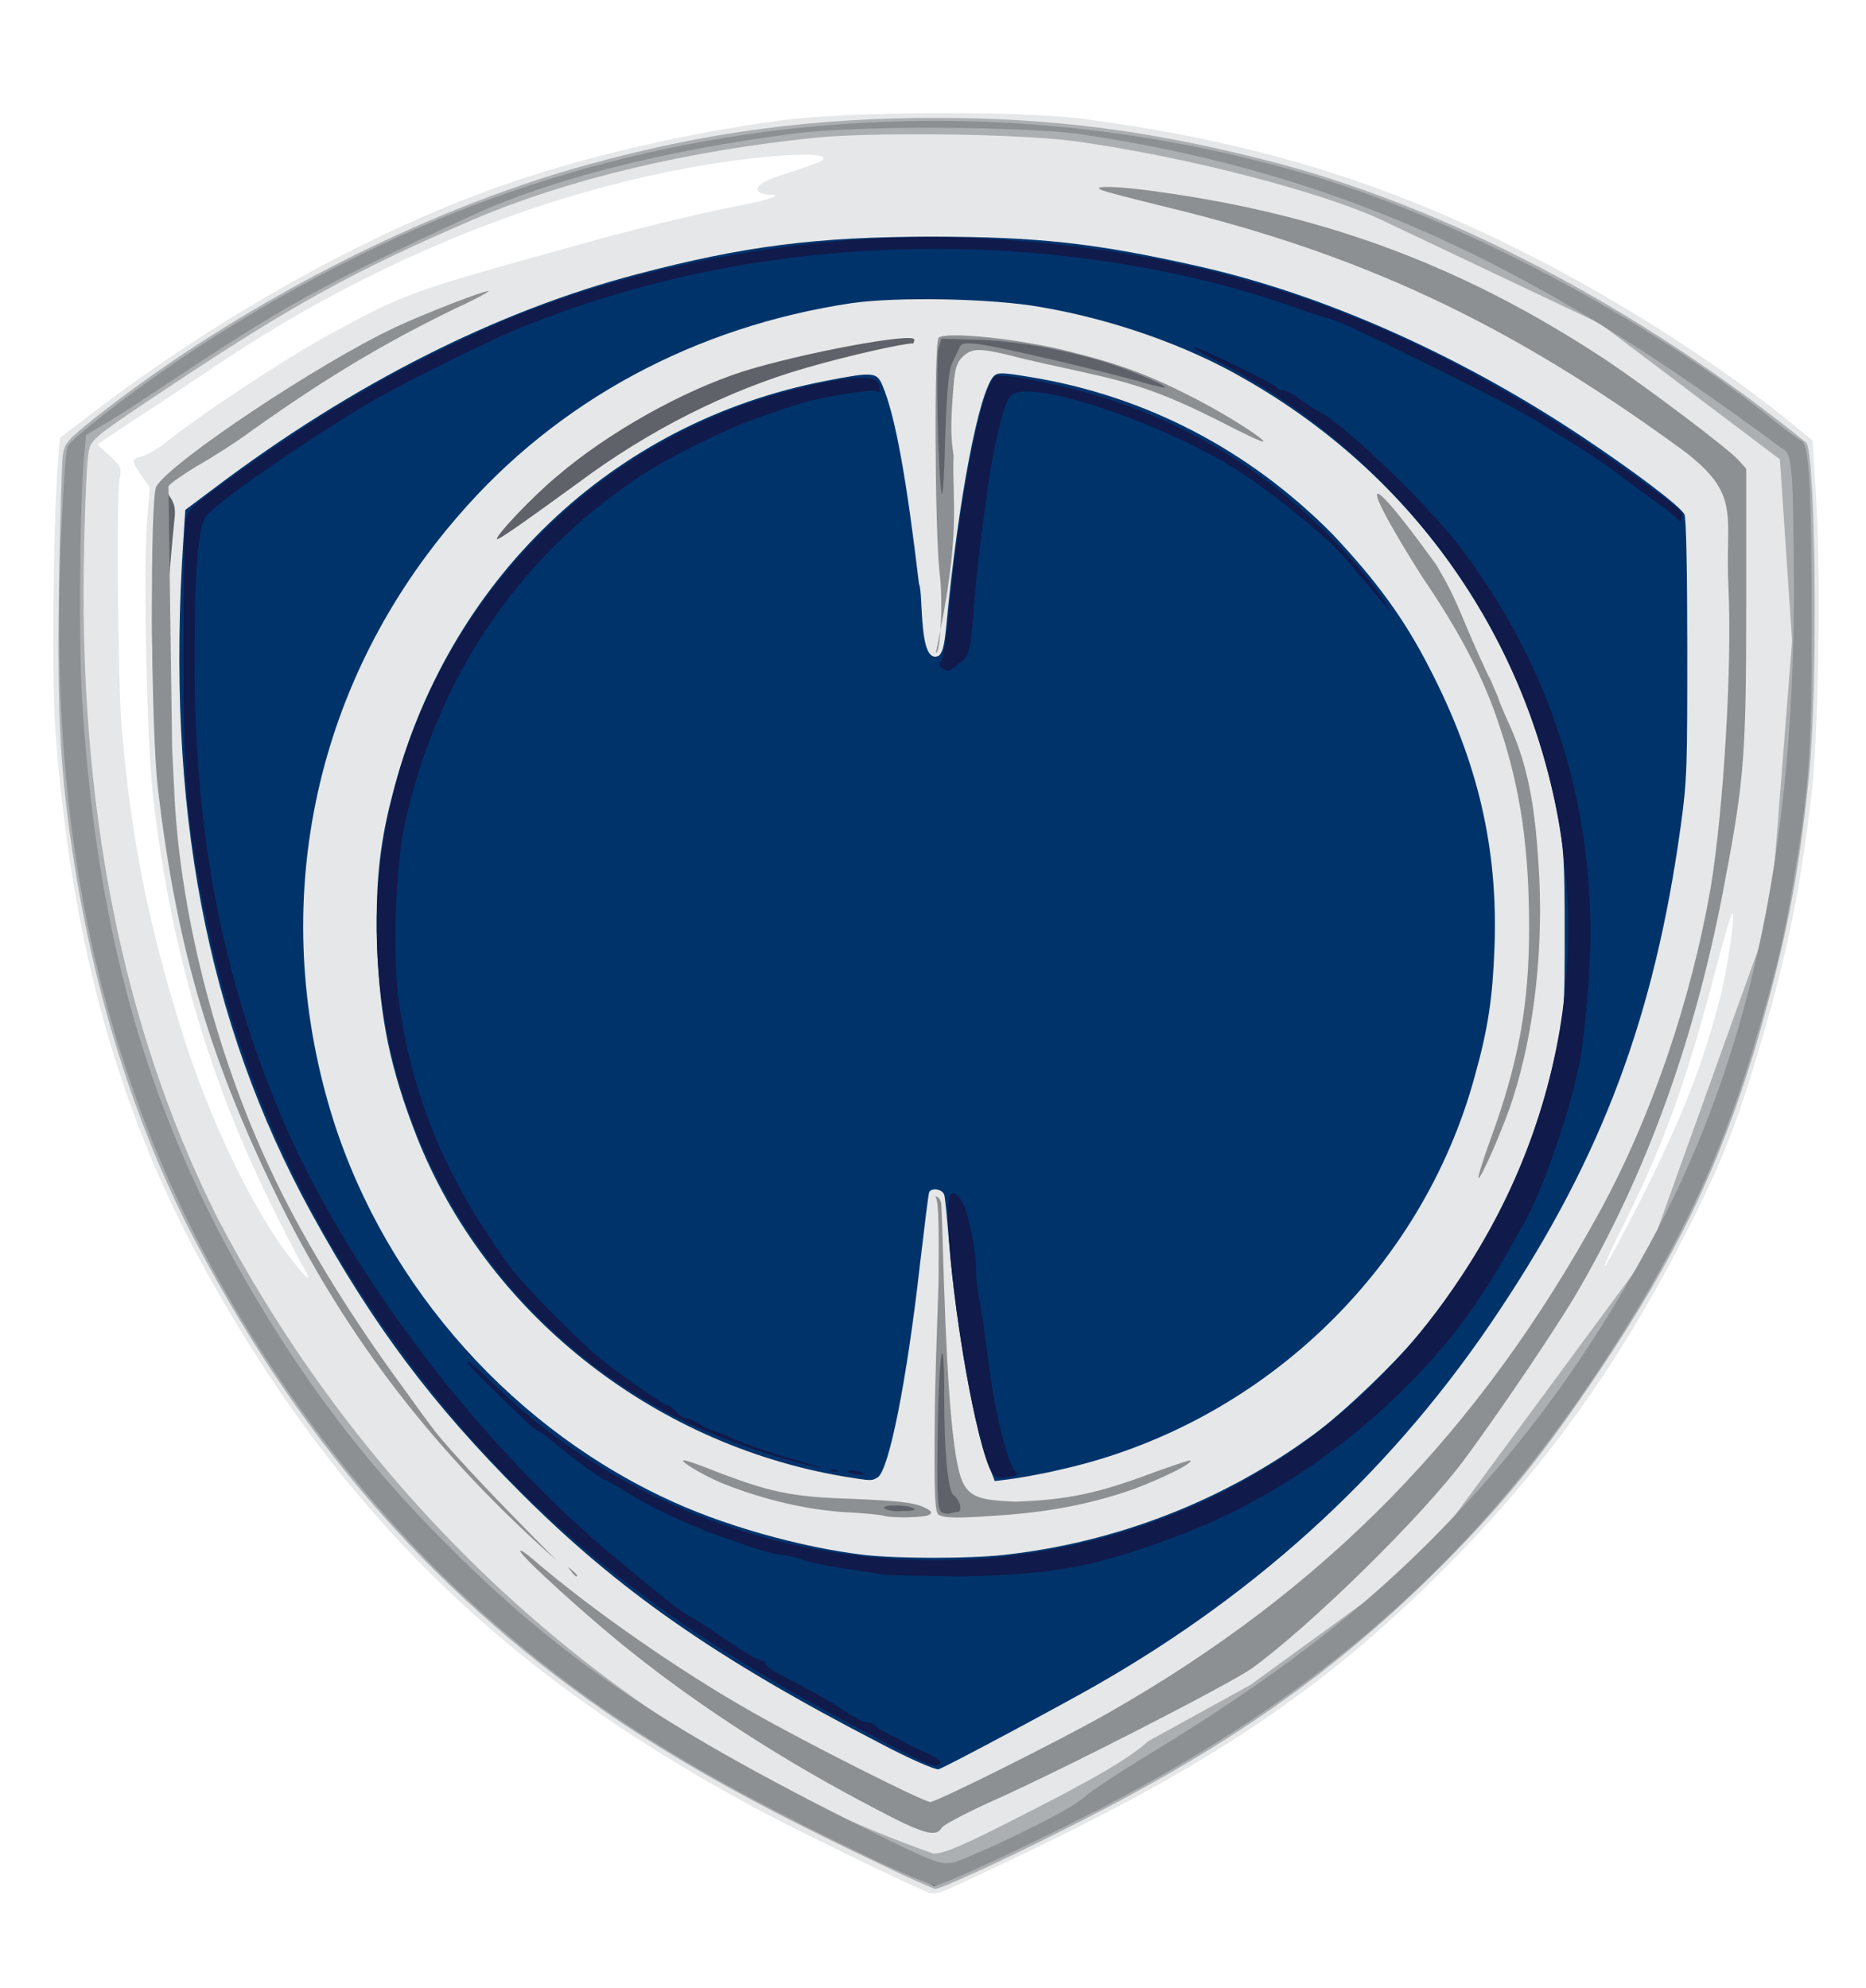 <?xml version="1.0" encoding="utf-8"?>
<!-- Generator: Adobe Illustrator 24.0.2, SVG Export Plug-In . SVG Version: 6.00 Build 0)  -->
<svg version="1.1" id="Livello_1" xmlns="http://www.w3.org/2000/svg" xmlns:xlink="http://www.w3.org/1999/xlink" x="0px" y="0px"
	 viewBox="0 0 199.4 212.5" style="enable-background:new 0 0 199.4 212.5;" xml:space="preserve">
<style type="text/css">
	.st0{fill:#E6E7E8;}
	.st1{fill:#ACAFB2;}
	.st2{fill:#01336B;}
	.st3{fill:#8D9093;}
	.st4{fill:#5F6269;}
	.st5{fill:#101A4B;}
	.st6{fill:none;}
</style>
<g>
	<g>
		<path class="st0" d="M99.3,202.3c-1.9-0.7-15.9-7.5-19.6-9.6c-26.1-14.2-43.4-31.2-57.5-56.5c-9.5-17.1-14.6-35.3-16.3-58.4
			c-0.4-5.2-0.2-22.3,0.3-28.4l0.2-2.6l3.8-2.9C24,33.4,40.4,24.3,54.9,19.4c8.3-2.8,18.2-5.1,28.3-6.5c7.4-1,25.3-1.1,32.5-0.2
			C133,15,146.3,18.9,160.9,26c11.1,5.4,22.8,12.8,31.6,20.1l1.2,1l0.4,6.8c0.5,8.4,0.2,24.6-0.5,30.8c-1.2,10.3-2.6,17.2-5.5,27
			c-2.5,8.4-4,12.3-7.7,19.6c-7.4,14.6-15.3,25.6-26.2,36.5c-12.7,12.7-24.9,20.9-45.8,30.8C100.6,202.3,100.1,202.6,99.3,202.3
			L99.3,202.3z M32.4,135.4c-0.4-0.6-1.7-3.2-3-5.8c-7.1-14.1-11.3-28.7-13.1-45c-0.6-5.7-1-23.3-0.6-28.7l0.3-3.8l-0.9-1.3
			c-1.1-1.6-1.1-1.7,0-2c0.5-0.1,1.7-0.8,2.6-1.5c4.3-3.4,13-9.1,17.6-11.6c8.1-4.4,8.7-4.6,26.4-9.5c7.1-2,13.1-3.4,17.7-4.3
			c3-0.6,4.4-1.1,2.7-1.1c-0.5,0-1-0.2-1.1-0.4c-0.3-0.6,0.8-1.2,3.8-2.1c1.5-0.5,2.9-1,3.1-1.2c0.6-0.6-1.6-0.7-5.4-0.4
			c-19.4,1.8-40.7,9.8-59.3,22.3c-2.7,1.8-6.7,4.5-8.9,5.9l-3.9,2.6l1.3,1.2c1.2,1.1,1.3,1.3,1.1,2.4c-0.4,1.7-0.2,21.4,0.2,26.7
			c1,11.5,2.7,20.3,6.2,31.7c3.1,10.2,8.2,20.7,12.5,25.8C33,137,33.3,136.9,32.4,135.4L32.4,135.4z M175.5,127.9
			c4.4-8.8,6.5-14.2,8.4-21.6c0.9-3.8,1.6-9.2,1.2-8.7c-0.1,0.1-0.9,2.7-1.7,5.8c-3.2,12.2-5.5,18.7-10,27.7
			c-1.4,2.7-2.2,4.6-1.8,4.1C172,134.7,173.7,131.4,175.5,127.9L175.5,127.9z M45.5,64.2c0-0.2,0.3-0.5,0.6-0.7
			c0.3-0.2,1-0.9,1.4-1.6c0.4-0.7,1.9-2.5,3.3-4C57.9,50,64.5,45,73.1,41c3.9-1.8,6.4-2.7,11.7-4.1c2.5-0.7,4.6-1.3,4.8-1.5
			c0.2-0.2,0.7-0.3,1.2-0.3c0.8,0,0.8,0-0.3-0.6c-1-0.5-1.3-0.5-4.6,0.2C73.4,37.3,61.2,44,52.5,53.1c-3.3,3.4-7,8.2-8.1,10.4
			c-0.4,0.8-1,1.7-1.2,2.1c-0.3,0.4-0.3,0.6-0.1,0.6c0.2,0,0.4,0.2,0.4,0.5c0,0.3,0.4,0,1-0.8C45.1,65.1,45.5,64.3,45.5,64.2
			L45.5,64.2z"/>
		<path class="st1" d="M94.4,199.4c-12.5-5.9-20.3-10.2-27.9-15.2c-19.4-13-34-29.5-45.5-51.3C14.8,121.2,10.3,107.1,8,92.7
			c-1.6-10.1-1.9-16.2-1.7-30c0.1-6.9,0.3-13.2,0.4-14c0.2-1.3,0.4-1.6,3.4-4C25.3,32.7,45,22.5,62.8,17.6c12.7-3.5,24.1-5,37.2-5
			c12.2,0,22.5,1.3,34.8,4.4c19.3,4.8,40.3,15.8,58.2,30.3c1,0.8,1.3,26.1,0.3,35.7c-1.1,10.9-2.6,18.3-5.8,29.2
			c-3.8,12.5-8.3,22-16.7,34.5c-5.7,8.5-9.9,13.8-16.8,20.7c-11.4,11.4-22.9,19.4-39.8,27.9c-7.3,3.7-13.7,6.6-14.3,6.6
			C99.7,201.8,97.2,200.8,94.4,199.4L94.4,199.4z M108.3,194.5c8.9-4.5,12.4-6.6,14.4-8.4l10.9-6l18.3-13.3l24.4-33.1l12.9-35.9
			l2.3-29.3l-1.3-19.4L171,34.6l-23.6-11.2c-6.6-3-20.9-6.7-32.5-8.3c-5.9-0.8-21-1-27.6-0.4c-13.7,1.4-26.5,4.4-36.8,8.8
			C37.9,28.9,31.1,32.7,18.6,41c-8.6,5.7-8.9,6-9.1,7.2C9.3,48.9,9.1,53.3,9,58c-0.7,27.9,4,51.7,14.2,72.1
			c16.2,31,43.3,56.3,76.5,68C100.7,198.2,102.8,197.3,108.3,194.5L108.3,194.5z"/>
		<path class="st2" d="M94,186.3c-17.6-9.1-28-16.4-38.3-26.7c-9.5-9.5-15.8-17.9-22.4-29.9C22,109.1,17.7,86.2,19.6,57.6l0.2-3.1
			l3.2-2.4c14.7-11.1,30.2-18.9,45.1-22.8c11.4-3,19.2-4,31.5-4c11.3,0,17.5,0.7,28.2,3.1c13.5,3,28.1,9.5,41.3,18.3
			c5.4,3.6,10.6,7.5,10.9,8.3c0.2,0.4,0.3,6.8,0.3,14.3c0,12.4,0,14-0.7,19c-2.8,20.3-8.4,35.3-19.4,51.8
			c-11,16.6-25.3,29.9-43.2,40.1c-3.5,2-15.8,8.6-16.7,8.9C100,189.2,97.2,188,94,186.3L94,186.3z"/>
		<path class="st0" d="M107.2,166.2c12-1.3,23.6-5.8,33.2-12.9c3.3-2.4,9.2-8.1,11.9-11.5c6.9-8.5,11.7-18.6,14-29.6
			c0.9-4,0.9-4.8,0.9-12.7c0-7.3-0.1-8.9-0.7-12.2c-3.8-19.9-15.8-36.7-33.5-46.8c-6.2-3.6-14.2-6.4-21.9-7.7
			c-5.1-0.9-15.2-1.1-20.1-0.4c-16.7,2.5-31.4,10.4-42,22.7C33.8,72.6,28.7,95.7,35.1,118c5.2,18.1,18.5,33.8,35.7,42
			c6.2,3,14.8,5.4,21.6,6.2C96,166.6,103.5,166.6,107.2,166.2L107.2,166.2z M90.1,157.8c-20.5-3.5-38.2-17.6-45.6-36.4
			c-2.8-7.2-3.9-12.5-4.2-20.2c-0.2-6.3,0.2-10.8,1.6-16.1c5.8-23,23.5-40,46.4-44.4c5.1-1,5.4-0.9,6,0.5c1.4,3.3,2.6,10.2,3.9,21.2
			c0.5,1-0.1,8.7,2.1,7.7c0.4-0.3,0.6-1,0.8-3c1.3-13.8,3.5-25.2,5.1-26.9c0.4-0.4,0.9-0.4,3.9,0.1c12.2,2,23.3,7.7,32.3,16.8
			C147,62,150,66,152.8,71.5c5.1,9.9,7.3,19.1,6.9,29.8c-0.2,5.4-0.7,8.7-2.1,13.7c-5.7,21-23.1,37.4-44.4,42.1
			c-2.1,0.5-4.5,0.9-5.3,1l-1.6,0.2l-0.5-1.3c-1.6-3.8-3.6-14.8-4.4-24.4c-0.2-2.4-0.4-4.6-0.5-4.9c-0.2-0.6-1.3-0.8-1.6-0.3
			c-0.1,0.2-0.5,3.6-1,7.8c-1.4,12.4-3.3,21.9-4.5,22.7C93.1,158.3,93.2,158.3,90.1,157.8L90.1,157.8z"/>
		<path class="st3" d="M94.4,162c-0.3-0.1-2.3-0.3-4.5-0.4c-3.9-0.3-8.2-1.3-12.3-2.9c-1.9-0.7-4.8-2.4-4.6-2.6
			c0.1-0.1,1.3,0.3,2.8,0.9c6.4,2.5,8.7,3,15.3,3.2c4.8,0.2,6.4,0.4,7.4,0.8c1,0.4,1.2,0.7,0.8,0.9C98.9,162.2,95.4,162.3,94.4,162
			L94.4,162z M100.3,161.9c-0.4-0.3-0.5-1.9-0.4-11.5c0.1-6.1,0.4-12.5,0.4-14.1c0-3.5,0.1-8.4-0.4-8.4c0.3-0.1,0.7,0.3,0.7,1
			c0.2,3.7,0.4,20.3,1.6,27c0.7,4.1,1.7,4.4,6.3,4.6c5.7-0.2,8.9-0.9,15-3.2c2-0.7,3.7-1.3,3.7-1.2c0.3,0.3-3,1.9-5.9,3
			c-4.2,1.5-8.5,2.4-13.6,2.8C102.5,162.3,101,162.3,100.3,161.9L100.3,161.9z"/>
		<path class="st3" d="M100,69.8c0.5,0,0.8-5.6,0.4-8.6c-0.5-4.4-0.6-24.6-0.1-25.1c0.7-0.7,8.7,0.1,14.1,1.5
			c5.6,1.4,8.7,2.6,13.7,5.2c3.6,1.9,7.1,4.2,6.9,4.4c-0.1,0.1-2.2-0.9-4.7-2.2c-6-3-8.9-4-14.9-5.3c-2.7-0.6-6-1.3-7.4-1.7
			c-3.3-0.8-4.1-0.8-5.1,0.1c-0.7,0.7-0.9,1.2-1.1,4.4c-0.2,2.7-0.2,4.3,0.1,6.2C101.7,53.8,102.8,56.6,100,69.8L100,69.8z"/>
		<path class="st4" d="M94,198.8c-12.1-5.8-19.2-9.6-26.4-14.3c-17.6-11.5-31.2-26.1-42.6-45.5C14.5,121,8.8,102,7.2,79.2
			C6.8,73.7,7,51.8,7.5,49c0.5-2.9,0.7-0.7,0.4,4.1c-1.8,29.6,3.5,58.2,14.6,79.1c10.5,19.6,23.1,34.4,39.9,46.7
			c6.8,4.9,18.5,11.8,31,18.2c5.3,2.7,6.6,3.2,7.5,3.1c0.6-0.1,3-1,5.3-2.1c9-4.1,16.7-8.4,19.8-11c0.8-0.7,4.6-3.5,8.3-6.1
			c3.7-2.7,8.5-6.3,10.6-8.1c18.6-15.6,33.7-38.2,40.6-60.7c4.3-14.2,6.6-30.8,6.6-48.1c0-7.2-0.4-15-0.8-16.1
			c-0.2-0.4,0-0.6,0.6-0.6c0.7,0,0.9,0.2,1,1.6c0.5,3.9,0.8,18.5,0.5,25c-0.7,14.8-2.2,24.5-6.1,37.4c-2.7,8.8-4.1,12.5-7.7,19.7
			c-7.9,15.6-18.6,29.9-29.7,39.9c-10.8,9.7-19.9,15.7-35.6,23.6c-6,3-14.3,7-14.5,7C99.8,201.5,97.2,200.3,94,198.8L94,198.8z
			 M93.8,193c-8.8-4.6-20.3-12-24.1-15.4c-1.5-1.3-1.5-1.3,3.7,1.9c4.9,3.1,11.5,6.7,19.1,10.4l7.2,3.6l4.5-2.3
			c15.1-7.5,24.6-13.4,33.7-20.8c14-11.5,24.6-24.4,33.3-40.4c9.5-17.6,14.1-37.2,14.1-60.5c0-6.3-0.6-17.3-1-18.4
			c-0.5-1.2-13.7-10.4-20.8-14.5c-7.6-4.3-17-8.5-26.8-12c-2.8-1-5.2-1.9-5.3-2c-0.5-0.5,8,1.5,12.9,3c8.2,2.6,17.2,6.8,24.7,11.5
			c3.4,2.1,13.2,9.3,16.1,11.7c0.7,0.6,0.8,1.1,1.1,5.2c0.4,5.9,0.1,23.7-0.5,29.5c-1.3,11.4-4.4,24.6-8.2,35
			c-2,5.3-7.3,16.3-10.3,21.3c-2.5,4.1-8.9,13.3-11.7,16.8c-5,6.3-17.5,18-22.9,21.4c-4,2.5-20.8,11.1-27.7,14.3
			c-2.1,1-4.3,2.1-4.8,2.4c-0.5,0.4-1,0.7-1.1,0.7C98.9,195.6,96.6,194.4,93.8,193L93.8,193z M100.6,161.6c-0.4-0.3-0.5-1.5-0.4-8.3
			c0.1-8.8,0.7-12.1,0.7-4.2c0,6.3,0.4,10.2,1,10.7c0.7,0.5,1,1.8,0.4,1.8c-0.2,0-0.6,0.1-0.9,0.2
			C101.3,161.8,100.9,161.8,100.6,161.6L100.6,161.6z M94.5,161.2c-0.3-0.4,2.5-0.4,3.1,0c0.4,0.2,0,0.3-1.2,0.3
			C95.5,161.6,94.7,161.4,94.5,161.2L94.5,161.2z M53.1,57.6c0-0.5,3.7-4.4,6.3-6.6c5.6-4.8,13.5-9.2,20-11.3
			c6.4-2,18.3-4.2,18.3-3.4c0,0.2-0.1,0.4-0.1,0.4c-1.1,0-6.9,1.3-11.4,2.6c-8.4,2.4-16.9,6.7-24.4,12.3
			C56.7,55.3,53.1,57.9,53.1,57.6L53.1,57.6z M100.6,52.6c-0.4-2.5-0.6-14.3-0.3-15.4l0.3-1l3.6,0.1c4,0.1,8.7,0.9,13.2,2.2
			c2.8,0.8,7.1,2.6,7.1,2.9c0,0.1-0.7-0.1-1.6-0.3c-3.6-1.1-16.3-4.1-18.2-4.3c-1.7-0.2-2-0.1-2.2,0.4c-0.1,0.3-0.5,1-0.7,1.5
			c-0.4,0.7-0.6,2.6-0.8,8.1C100.9,51.5,100.7,53.5,100.6,52.6L100.6,52.6z M17.5,86.2c-0.7-5.4-1-9.5-1.2-15.8
			c-0.2-6.6,0.2-17.7,0.8-18.2c0.2-0.2,0.6,0,1,0.8c0.6,0.9,0.7,1.4,0.5,2.9c-1.1,11.3-1.4,19.7-0.8,27.9
			C18,86.1,18.3,92.5,17.5,86.2L17.5,86.2z M186.1,44.1c-3.4-2.3-6.2-4.4-6.2-4.8c0-0.5,0.8-0.2,3,1.3c2.1,1.4,6.6,5.3,6.2,5.4
			C189.1,46,187.7,45.1,186.1,44.1L186.1,44.1z"/>
		<path class="st3" d="M92.4,198.3c-18.4-8.8-29.2-15.6-40.4-25.5c-16.6-14.6-30.8-35.8-37.9-56.7C8,98.6,5.6,79.8,6.5,57.7
			c0.3-6.1,0.5-9.8,0.8-10.1c0.6-0.9,5.6-4.8,9.9-7.8C27.6,32.5,40,25.9,51.5,21.6C80,11,111.2,10.1,140.6,18.9
			c15.6,4.7,35.4,15.2,48.4,25.6c1.6,1.3,3.2,2.5,3.5,2.6c0.8,0.3,1.1,5,1.1,19.7c0,13.9-0.3,17.5-2,27.7c-1,6.1-2,10-4.3,17.7
			c-3.7,12.4-8.6,22.4-16.7,34.6c-13.6,20.4-29.4,34.2-53.2,46.6c-7.2,3.7-16.6,8.1-17.4,8.1C99.5,201.5,96.1,200.1,92.4,198.3
			L92.4,198.3z M106.6,197.1c5.3-2.5,8.5-4.2,9.6-5.3c0.5-0.4,3-2.1,5.6-3.7c14.4-8.7,23.9-16,32.4-24.8c8.8-9.1,15.4-18.2,21.9-30
			c10.5-19.1,15.5-41.4,15.6-69.7c0-5.3-0.1-10.8-0.2-12.4c-0.3-2.8-0.3-2.8-1.4-3.5c-24.4-18.1-45.1-29-74.9-33.4
			c-6.5-0.8-24.1-0.9-30.5,0c-13.9,1.8-25.9,4.9-34.2,8.7c-15.4,7.1-19.7,9.5-30.2,16.4c-3.9,2.6-8,5.3-9.1,5.9l-2,1.2l-0.2,2.2
			c-0.5,5.3-0.6,20.6-0.2,26.5c1.8,28.1,8.5,48.7,22.6,70c4.9,7.3,9.7,13.2,16.3,19.8c12.1,12.2,22.9,19.5,44.7,30.4
			c7,3.5,8.1,3.9,9.1,3.7C101.7,199.3,104.1,198.2,106.6,197.1L106.6,197.1z M93.5,193.3c-9.6-5-18.6-10.8-26.1-16.8
			c-4.3-3.4-11.8-10.2-11.8-10.7c0-0.2,0.6,0.2,1.4,0.9c6.4,5.5,15.8,12,23.4,16.3c5.6,3.2,18.3,9.6,19,9.6c0.7,0,13.9-6.6,19-9.5
			c23.2-13.2,39.7-30.1,52.6-53.7c5.5-10.1,9.7-22.5,11.8-34.5c1.4-8.5,2.3-23.9,1.9-32.1c-0.4-7.8,1.5-9.9-4.9-14.7
			c-18.6-13.6-34.4-21-55.7-26.1c-3.2-0.8-6-1.5-6.4-1.7c-1.2-0.5,2-0.4,6.1,0.2c18.1,2.5,32.9,8.1,48,18.1
			c4.3,2.9,12.7,9.2,14,10.6l0.8,0.9l0,14.4c0,15.8-0.2,18.8-2.2,29.3c-3.1,16.9-8.4,31.7-16.2,44.9c-2.1,3.5-7.6,11.7-11.5,17
			c-4.6,6.3-16.7,18.1-22.9,22.6c-2.4,1.7-20.3,10.9-28.2,14.4c-2.6,1.2-4.9,2.4-5,2.7C100,196.4,98.6,196,93.5,193.3L93.5,193.3z
			 M18.4,80.2l0.2,3.9c0.5,13,4.4,28.4,10.3,40.9c3.1,6.7,7.7,14.3,13,21.7c1.4,1.9,3.3,4.6,4.3,5.9c1,1.4,4.6,5.3,8,8.8
			c3.4,3.5,5.8,5.9,5.3,5.4c-12.8-11.3-22.3-23.6-29.5-38.1c-7.5-15.1-11.1-27.3-13.1-44.2C16.1,78.2,16,53.3,16.7,52
			c1.5-2.6,17.4-13.2,25.5-17c3.2-1.5,9.4-3.9,10-3.9c0.2,0-1.4,0.9-3.6,1.9c-7.4,3.6-13.5,7.2-21.8,13.1c-1.6,1.2-4.3,2.9-5.9,3.8
			c-1.6,1-2.9,1.9-2.9,2.1L18.4,80.2L18.4,80.2z M61,167.9c-0.4-0.5-0.4-0.5,0.1-0.1c0.5,0.4,0.7,0.7,0.5,0.7
			C61.5,168.5,61.2,168.2,61,167.9L61,167.9z"/>
		<path class="st5" d="M93.4,185.6c-23-11.9-37.6-23.7-50-40.4C32.1,129.9,25,114,21.6,96c-1.7-9.1-2-12.9-2-26.6
			c0-7,0.1-13.2,0.3-13.9c0.2-1,0.8-1.5,3.9-3.8c11-8,19.2-12.7,29.8-17.3c15-6.4,34.9-9.9,51.7-8.9c26.6,1.5,47.3,9.2,70.5,26.2
			c4,2.9,4.1,3.1,3.9,3.7c-0.1,0.4-0.2,0.4-0.5,0c-0.2-0.2-1-0.9-1.9-1.5c-0.8-0.6-2.8-2-4.3-3.2c-1.6-1.1-3.4-2.4-4.1-2.8
			c-0.7-0.4-2.1-1.3-3.1-1.9c-2.4-1.6-4.5-2.7-11.7-6.3c-9.1-4.5-11.1-5.4-12.2-5.7c-0.5-0.1-2.3-0.7-4-1.3
			c-11.1-3.9-24.6-6.1-37.8-6.1c-16,0-31,2.9-44.9,8.6c-3.8,1.6-12.4,5.9-16,8c-6.5,3.9-16.1,10.5-17.2,12c-0.8,1.1-1.2,5.1-1.2,15
			c-0.1,18.5,2.9,33.9,9.2,49c7,16.6,21.4,35.6,36.6,48c5.3,4.4,5.8,4.8,7.7,5.9c0.9,0.5,2.7,1.8,4.1,2.7c1.4,1,2.8,1.7,3,1.7
			c0.2,0,0.4,0.1,0.4,0.3c0,0.2,0.6,0.7,1.4,1.1c3.5,1.8,5.5,2.9,7.1,4c1,0.7,2.1,1.2,2.4,1.2c0.3,0,0.7,0.1,0.8,0.3
			c0.1,0.2,0.8,0.6,1.6,1c0.8,0.4,1.6,0.8,1.9,1c0.3,0.2,1.2,0.6,2.1,1c0.9,0.4,1.5,0.9,1.4,1c-0.1,0.2-0.3,0.3-0.4,0.3
			C99.9,189,96.9,187.5,93.4,185.6L93.4,185.6z M94.4,168.3c-0.5-0.1-2.5-0.4-4.5-0.7c-2-0.3-4-0.8-4.5-1c-0.5-0.2-1.3-0.4-1.8-0.4
			c-1.3,0-8.1-2.4-11.3-3.9c-0.3-0.1-1.1-0.5-1.9-0.9c-0.7-0.3-2.3-1.2-3.4-1.9c-1.2-0.7-2.2-1.3-2.3-1.3c-0.3,0-4.1-2.8-5.5-4
			c-0.8-0.7-1.5-1.2-1.6-1.2c-0.1,0-0.7-0.4-1.2-0.9c-4.5-4.3-6.7-6.5-6.5-6.6c0.1-0.1,1.3,0.9,2.6,2.2
			c17.8,17.5,44.9,23.6,68.9,15.6c14.5-4.8,26.1-13.8,34.7-26.8c11.7-17.6,14.6-38.5,8-58.4c-5.6-17-18.4-31.7-34.8-39.9
			c-1.2-0.6-2-1.1-1.7-1.1c0.6,0,8.6,3.9,8.8,4.3c0.1,0.2,0.4,0.3,0.7,0.3c0.3,0,1.1,0.4,1.7,0.9c0.7,0.5,1.6,1.1,2.2,1.4
			c2.7,1.4,11.9,10.2,15.2,14.7c10.3,13.7,14.9,29.6,13.5,47.1c-0.3,3.2-0.6,6.4-0.8,7.3c-0.2,0.8-0.5,2.2-0.7,3.1
			c-0.8,3.5-3.5,11.2-5,13.9c-4.2,7.7-6.7,11.4-10.9,16c-7.4,8-16.4,14.2-25.8,17.8c-9.4,3.6-13.8,4.4-24.1,4.6
			C98.5,168.4,94.8,168.4,94.4,168.3L94.4,168.3z M105.7,156.8c-1.8-4.3-4.4-20.4-4.4-27.2c0-2.3,0.5-2.7,1.5-1.2
			c0.6,1,1.5,5,1.5,7.2c0,0.9,0.1,2.2,0.3,3c0.2,0.8,0.6,3.8,1,6.8c0.7,5.5,2,10.7,2.8,11.7c0.4,0.5,0.4,0.6-0.3,0.7
			C106.7,158.1,106.2,158,105.7,156.8L105.7,156.8z M90.6,157.3c-0.1-0.1,0.3-0.2,0.8-0.1c0.5,0.1,1,0.2,1,0.3
			C92.4,157.7,90.8,157.6,90.6,157.3L90.6,157.3z M88.8,157.1c0.1-0.1,0.4-0.1,0.6,0c0.3,0.1,0.2,0.2-0.2,0.2
			C88.9,157.3,88.7,157.2,88.8,157.1L88.8,157.1z M84.8,156.2c-4.3-1.2-7.3-2.3-11.1-4c-29.9-14.3-42.1-50.5-26.9-80.1
			C55.1,56,70,44.6,87.6,41c4.3-0.9,6.3-0.8,6.4,0.3c0.1,0.6,0,0.7-0.4,0.5c-0.6-0.2-6.3,0.7-8.3,1.4c-0.7,0.2-2.4,0.8-3.6,1.2
			c-3.2,1-10.4,4.5-13.6,6.7c-12.9,8.6-21.5,21.6-24.9,37.2c-0.9,4.3-1.2,12.9-0.7,17.8c0.8,6.6,2.6,12.8,5.5,18.7
			c1.7,3.4,2.8,5.3,6.2,10.2c1.4,2,6.8,7.5,9.7,10c2,1.7,7.1,5.2,7.4,5.2c0.2,0,0.6,0.3,1,0.7c0.3,0.4,0.8,0.7,1.1,0.7
			c0.3,0,0.9,0.3,1.4,0.6c0.5,0.4,1.3,0.7,1.9,0.9c0.5,0.1,1.1,0.4,1.3,0.5c0.4,0.3,4.3,1.7,6.9,2.4c1.1,0.3,2.3,0.7,2.6,0.8
			C88.8,157.1,87.4,156.9,84.8,156.2L84.8,156.2z M100.7,71.4c-0.4-0.2-0.4-0.4-0.1-0.8c0.2-0.3,0.6-2.7,0.9-5.8
			c1-11.6,3.5-24,4.9-24.6c0.2-0.1,1.7,0,3.2,0.3c15.1,2.6,27.5,10,37,21.9c0.6,0.8,1.4,1.9,1.6,2.3l0.4,0.8l-0.6-0.8
			c-0.3-0.4-1.3-1.5-2.1-2.5c-0.8-0.9-1.8-2.1-2.1-2.5c-1.6-1.9-7.1-6.5-11.2-9.2c-8.1-5.3-22.9-10.2-24.6-8.2
			c-0.8,0.9-1.9,5.6-2.6,10.9c-0.8,6.1-1,7.5-1.3,11.4c-0.4,5.1-0.5,5.5-1.6,6.3C101.4,71.8,101.3,71.9,100.7,71.4L100.7,71.4z"/>
		<path class="st3" d="M153.5,60.4c1.2,2.1,1.6,2.7,3.3,6.8c0.9,2.1,2,4.6,2.5,5.5c0.4,1,0.8,1.8,0.8,1.9c0,0.1,0.6,1.6,1.4,3.3
			c1.7,4,2.5,7.9,2.9,14.4c0.6,8.7-0.4,17.8-2.7,25c-1,3.2-3.5,8.8-3.7,8.6c-0.1-0.1,0.5-2,1.3-4.2c3-8.2,4.1-14.4,4.1-22.5
			c0-8.5-0.9-14.9-3.2-21.7c-1.6-4.9-4.1-9.8-8.2-15.8C145.1,50.8,145.5,49.3,153.5,60.4L153.5,60.4z"/>
	</g>
	<polygon class="st6" points="3.3,9.9 196.1,9.9 196.1,202.6 3.3,202.6 3.3,9.9 	"/>
</g>
</svg>
